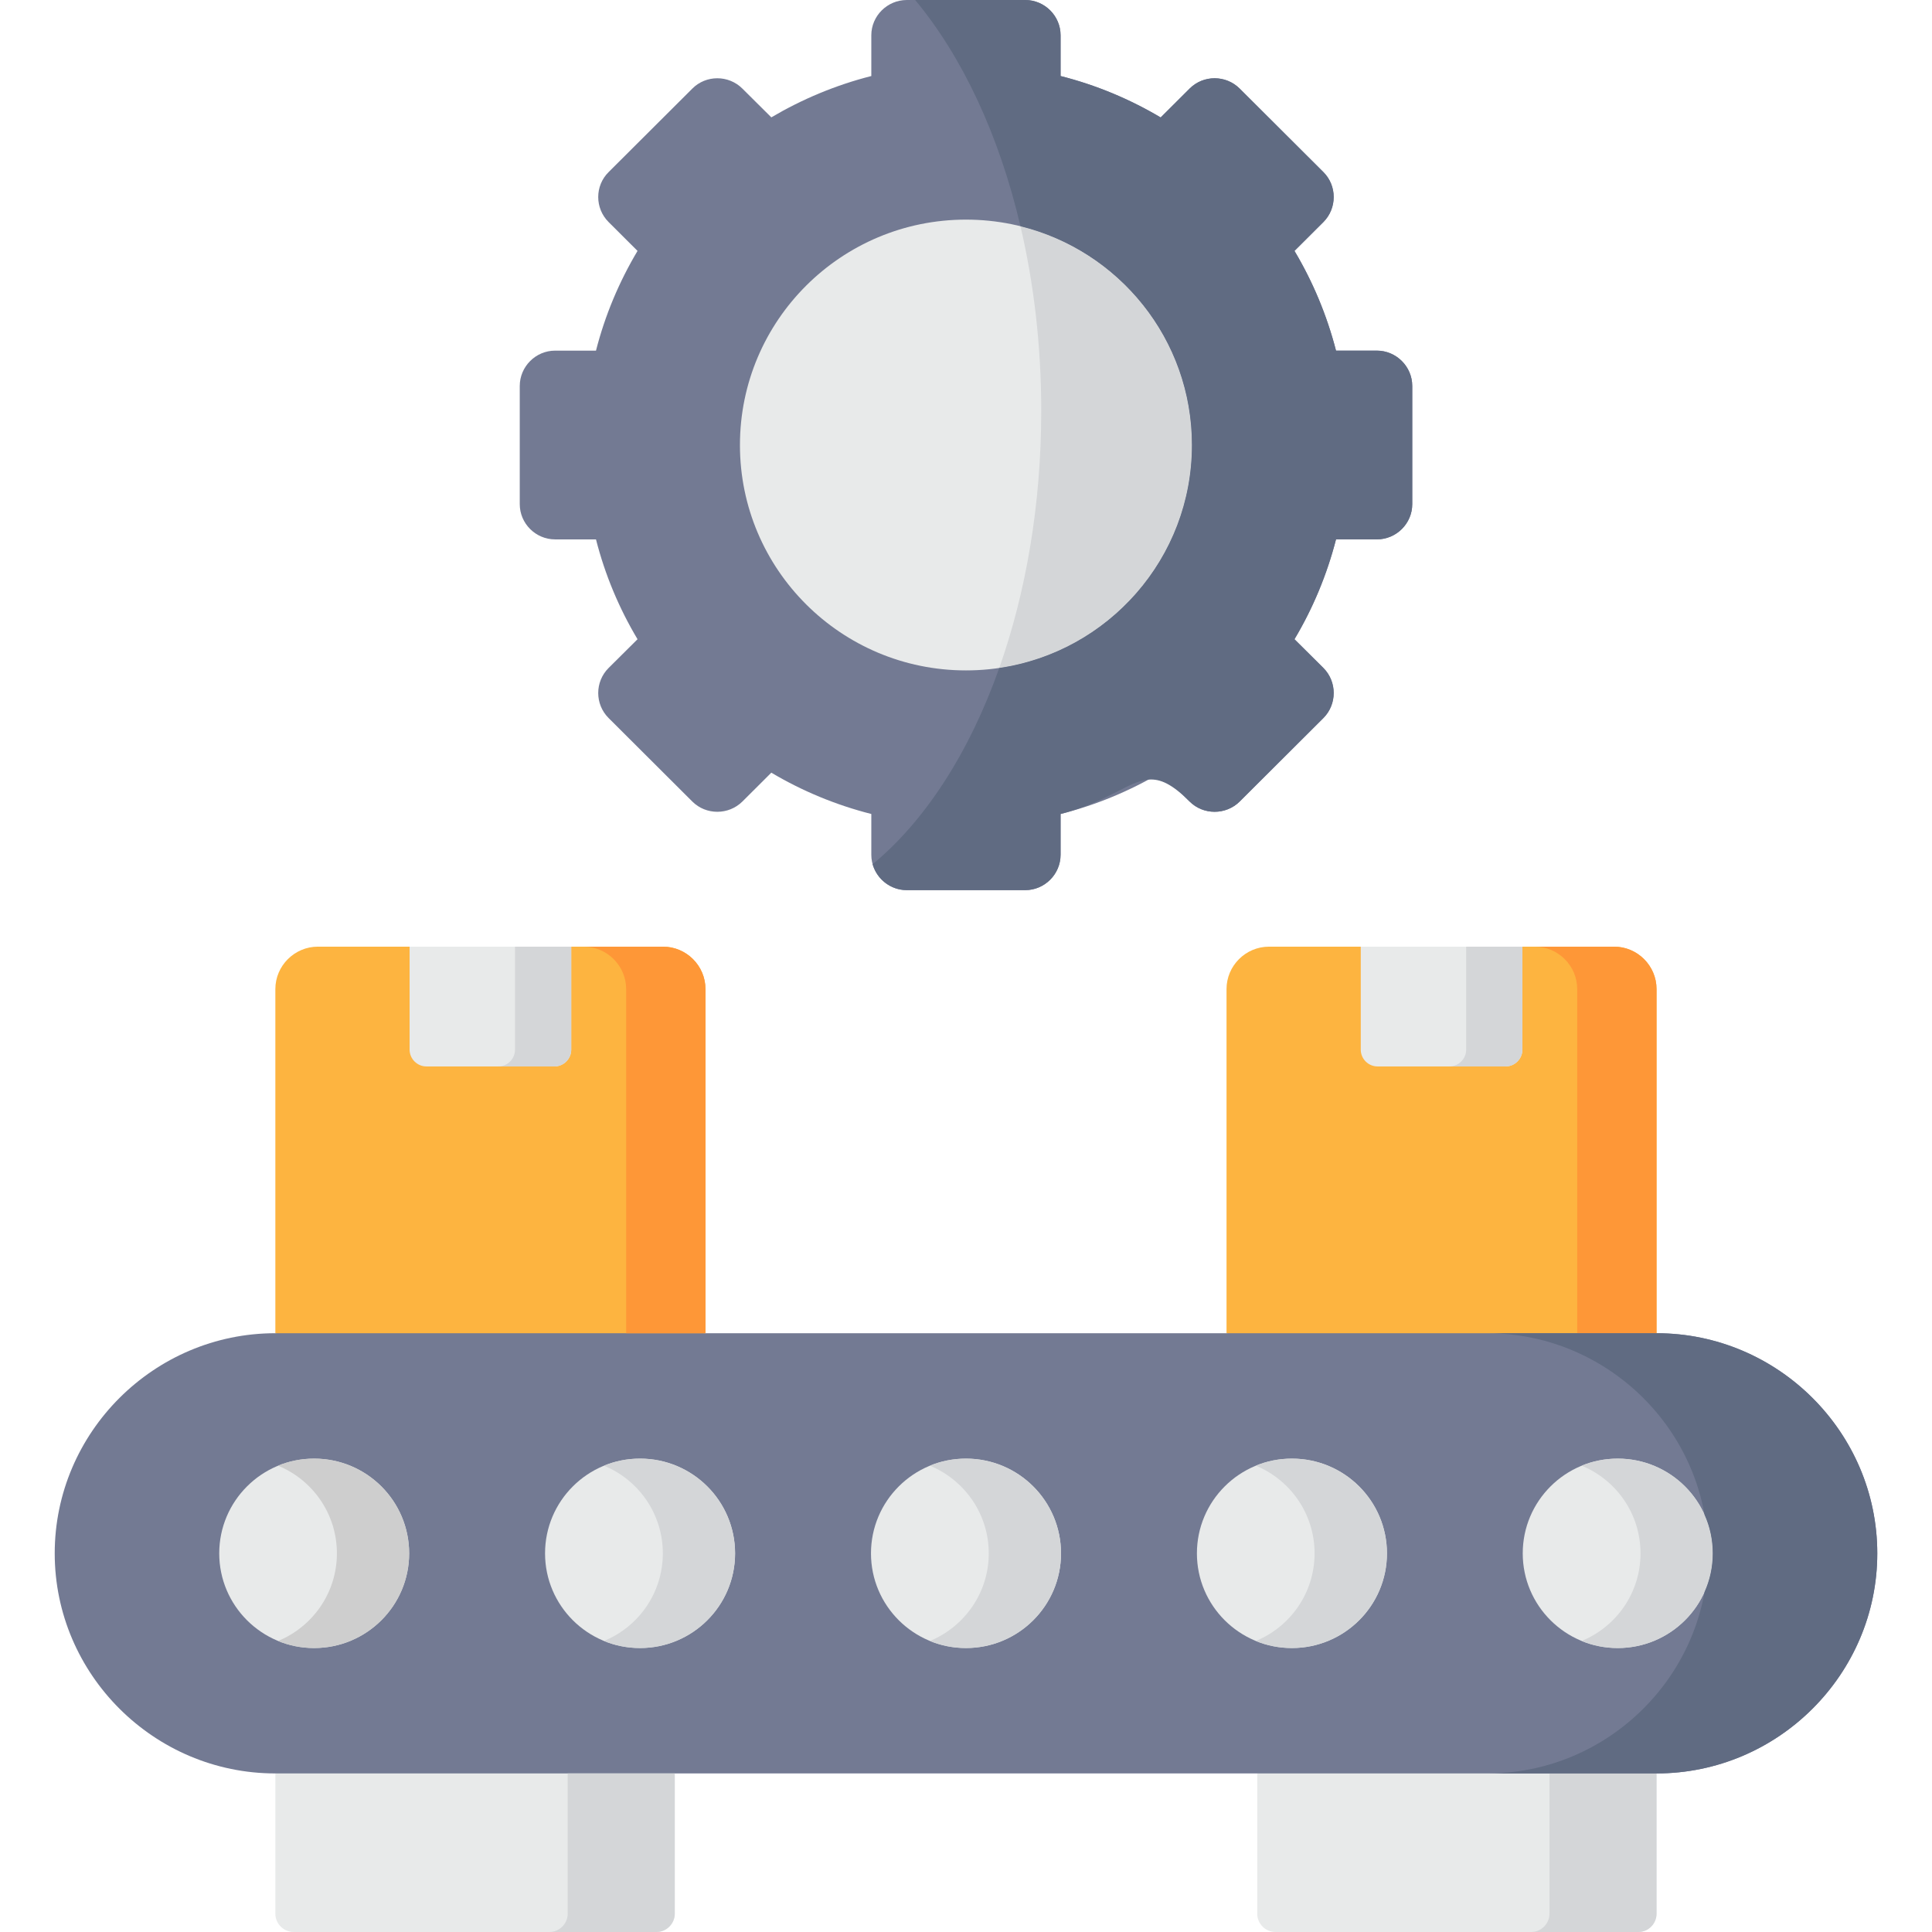 <svg id="Capa_1" enable-background="new 0 0 512 512" height="512" viewBox="0 0 512 512" width="512" xmlns="http://www.w3.org/2000/svg"><g><g><path clip-rule="evenodd" d="m230.907 20.149c-9.428 2.395-18.329 6.132-26.498 10.951l-7.671-7.622c-3.66-3.65-9.633-3.65-13.264 0l-22.194 22.136c-3.66 3.621-3.66 9.578 0 13.229l7.671 7.651c-4.86 8.147-8.608 17.025-11.009 26.428h-10.834c-5.153 0-9.37 4.234-9.37 9.374v31.305c0 5.14 4.216 9.345 9.37 9.345h10.834c2.401 9.432 6.149 18.31 11.009 26.457l-7.671 7.622c-3.66 3.65-3.66 9.607 0 13.258l22.194 22.135c3.631 3.621 9.604 3.621 13.264 0l7.671-7.651c8.169 4.848 17.07 8.556 26.498 10.951v10.805c0 5.14 4.246 9.374 9.399 9.374h31.388c5.153 0 9.37-4.234 9.37-9.374v-10.805c9.457-2.395 18.358-6.103 26.528-10.951l7.671 7.651c3.631 3.621 9.604 3.621 13.264 0l22.194-22.135c3.631-3.65 3.631-9.607 0-13.258l-7.671-7.622c4.86-8.147 8.579-17.025 11.009-26.457h10.804c5.183 0 9.399-4.205 9.399-9.345v-31.305c0-5.14-4.216-9.374-9.399-9.374h-10.804c-2.43-9.403-6.149-18.28-11.009-26.428l7.671-7.651c3.631-3.65 3.631-9.608 0-13.229l-22.194-22.135c-3.66-3.65-9.633-3.65-13.264 0l-7.671 7.651c-8.169-4.848-17.07-8.585-26.528-10.98v-10.805c0-5.14-4.216-9.345-9.37-9.345h-31.388c-5.153 0-9.399 4.205-9.399 9.345z" fill="#737a93" fill-rule="evenodd"/></g><g><path clip-rule="evenodd" d="m336.315 250.875c-6.207 0-11.273 5.052-11.273 11.243v45.614 45.584l56.979 18.251 56.979-18.251v-45.584-45.614c0-6.191-5.065-11.243-11.243-11.243-30.54 0-60.904 0-91.442 0z" fill="#fdb440" fill-rule="evenodd"/></g><g><path clip-rule="evenodd" d="m186.958 307.731v-45.614c0-6.191-5.065-11.243-11.273-11.243-30.539 0-60.902 0-91.441 0-6.178 0-11.273 5.052-11.273 11.243v45.614 45.584l48.546 17.521 65.44-17.521v-45.584z" fill="#fdb440" fill-rule="evenodd"/></g><g><path clip-rule="evenodd" d="m151.383 278.179v-27.304h-42.836v27.304c0 2.424 2.02 4.439 4.451 4.439h33.935c2.459 0 4.45-2.015 4.45-4.439z" fill="#e8eaea" fill-rule="evenodd"/></g><g><path clip-rule="evenodd" d="m403.453 278.179v-27.304h-42.836v27.304c0 2.424 1.991 4.439 4.451 4.439h33.935c2.43 0 4.45-2.015 4.45-4.439z" fill="#e8eaea" fill-rule="evenodd"/></g><g><path clip-rule="evenodd" d="m178.818 469.978-53.172-19.565-52.674 19.565v37.174c0 2.657 2.196 4.848 4.86 4.848h96.126c2.664 0 4.86-2.19 4.86-4.848z" fill="#e8eaea" fill-rule="evenodd"/></g><g><path clip-rule="evenodd" d="m438.999 469.978-47.902-19.565-57.916 19.565v37.174c0 2.657 2.167 4.848 4.86 4.848h96.126c2.664 0 4.831-2.19 4.831-4.848v-37.174z" fill="#e8eaea" fill-rule="evenodd"/></g><g><path clip-rule="evenodd" d="m186.958 353.316h-113.986c-32.149 0-58.472 26.253-58.472 58.346 0 32.064 26.323 58.317 58.472 58.317h105.847 154.363 105.817c32.179 0 58.501-26.253 58.501-58.317 0-32.093-26.323-58.346-58.501-58.346h-113.957-85.995z" fill="#737a93" fill-rule="evenodd"/></g><g><path clip-rule="evenodd" d="m108.43 411.662c0-13.871-11.273-25.114-25.181-25.114-13.879 0-25.151 11.243-25.151 25.114 0 13.842 11.273 25.085 25.151 25.085 13.908-.001 25.181-11.244 25.181-25.085z" fill="#e8eaea" fill-rule="evenodd"/></g><g><path clip-rule="evenodd" d="m169.625 436.746c13.908 0 25.181-11.243 25.181-25.085 0-13.871-11.273-25.114-25.181-25.114s-25.181 11.243-25.181 25.114c0 13.842 11.273 25.085 25.181 25.085z" fill="#e8eaea" fill-rule="evenodd"/></g><g><path clip-rule="evenodd" d="m256 436.746c13.908 0 25.181-11.243 25.181-25.085 0-13.871-11.273-25.114-25.181-25.114s-25.181 11.243-25.181 25.114c0 13.842 11.273 25.085 25.181 25.085z" fill="#e8eaea" fill-rule="evenodd"/></g><g><path clip-rule="evenodd" d="m367.556 411.662c0-13.871-11.273-25.114-25.181-25.114s-25.181 11.243-25.181 25.114c0 13.842 11.273 25.085 25.181 25.085 13.908-.001 25.181-11.244 25.181-25.085z" fill="#e8eaea" fill-rule="evenodd"/></g><g><path clip-rule="evenodd" d="m453.902 411.662c0-13.871-11.273-25.114-25.181-25.114s-25.181 11.243-25.181 25.114c0 13.842 11.273 25.085 25.181 25.085 13.909-.001 25.181-11.244 25.181-25.085z" fill="#e8eaea" fill-rule="evenodd"/></g><g><path clip-rule="evenodd" d="m186.958 353.316v-45.584-45.614c0-6.191-5.065-11.243-11.273-11.243-7.027 0-14.025 0-21.023 0 6.207 0 11.273 5.052 11.273 11.243v45.614 45.584z" fill="#fe9737" fill-rule="evenodd"/></g><g><path clip-rule="evenodd" d="m438.999 353.316v-45.584-45.614c0-6.191-5.065-11.243-11.243-11.243-7.027 0-14.025 0-21.052 0 6.207 0 11.273 5.052 11.273 11.243v45.614 45.584z" fill="#fe9737" fill-rule="evenodd"/></g><g><path clip-rule="evenodd" d="m151.383 278.179v-27.304h-14.903v27.304c0 2.424-1.962 4.41-4.392 4.439h14.845c2.459 0 4.45-2.015 4.45-4.439z" fill="#d4d6d8" fill-rule="evenodd"/></g><g><path clip-rule="evenodd" d="m403.453 278.179v-27.304h-14.903v27.304c0 2.424-1.991 4.41-4.421 4.439h14.874c2.43 0 4.45-2.015 4.45-4.439z" fill="#d4d6d8" fill-rule="evenodd"/></g><g><path clip-rule="evenodd" d="m108.43 411.662c0-13.871-11.273-25.114-25.181-25.114-3.367 0-6.617.642-9.575 1.869 9.165 3.767 15.606 12.732 15.606 23.245 0 10.484-6.442 19.449-15.606 23.216 2.957 1.226 6.207 1.869 9.575 1.869 13.908-.001 25.181-11.244 25.181-25.085z" fill="#cecece" fill-rule="evenodd"/></g><g><path clip-rule="evenodd" d="m194.805 411.662c0-13.871-11.273-25.114-25.181-25.114-3.396 0-6.617.642-9.574 1.869 9.165 3.767 15.606 12.732 15.606 23.245 0 10.484-6.442 19.449-15.606 23.216 2.957 1.226 6.178 1.869 9.574 1.869 13.908-.001 25.181-11.244 25.181-25.085z" fill="#d4d6d8" fill-rule="evenodd"/></g><g><path clip-rule="evenodd" d="m281.181 411.662c0-13.871-11.273-25.114-25.181-25.114-3.396 0-6.617.642-9.574 1.869 9.135 3.767 15.606 12.732 15.606 23.245 0 10.484-6.471 19.449-15.606 23.216 2.957 1.226 6.178 1.869 9.574 1.869 13.908-.001 25.181-11.244 25.181-25.085z" fill="#d4d6d8" fill-rule="evenodd"/></g><g><path clip-rule="evenodd" d="m367.556 411.662c0-13.871-11.273-25.114-25.181-25.114-3.396 0-6.647.642-9.575 1.869 9.135 3.767 15.577 12.732 15.577 23.245 0 10.484-6.442 19.449-15.577 23.216 2.928 1.226 6.178 1.869 9.575 1.869 13.908-.001 25.181-11.244 25.181-25.085z" fill="#d4d6d8" fill-rule="evenodd"/></g><g><path clip-rule="evenodd" d="m453.902 411.662c0-13.871-11.273-25.114-25.181-25.114-3.367 0-6.617.642-9.574 1.869 9.165 3.767 15.606 12.732 15.606 23.245 0 10.484-6.442 19.449-15.606 23.216 2.957 1.226 6.207 1.869 9.574 1.869 13.909-.001 25.181-11.244 25.181-25.085z" fill="#d4d6d8" fill-rule="evenodd"/></g><g><path clip-rule="evenodd" d="m178.818 507.152v-37.174h-28.372v37.174c0 2.628-2.167 4.818-4.802 4.848h28.314c2.664 0 4.86-2.19 4.86-4.848z" fill="#d4d6d8" fill-rule="evenodd"/></g><g><path clip-rule="evenodd" d="m438.999 507.152v-37.174h-28.372v37.174c0 2.628-2.167 4.818-4.802 4.848h28.343c2.664 0 4.831-2.19 4.831-4.848z" fill="#d4d6d8" fill-rule="evenodd"/></g><g><path clip-rule="evenodd" d="m196.093 117.947c0 32.969 26.82 59.718 59.907 59.718s59.877-26.749 59.877-59.718c0-32.998-26.791-59.747-59.877-59.747s-59.907 26.749-59.907 59.747z" fill="#e8eaea" fill-rule="evenodd"/></g><g><path clip-rule="evenodd" d="m275.94 108.836c0 24.909-4.07 48.213-11.126 68.187 28.899-4.234 51.064-29.085 51.064-59.076 0-28.034-19.325-51.542-45.442-57.995 3.542 15.156 5.504 31.655 5.504 48.884z" fill="#d4d6d8" fill-rule="evenodd"/></g><g><path clip-rule="evenodd" d="m270.435 59.952c26.118 6.454 45.442 29.961 45.442 57.995 0 29.991-22.165 54.842-51.064 59.076-7.906 22.34-19.588 40.474-33.555 52.009 1.113 3.942 4.743 6.862 9.047 6.862h31.388c5.153 0 9.37-4.234 9.37-9.374v-10.805c12.561-3.183 17.89-8.702 23.307-9.111 3.133-.263 6.266 1.197 10.892 5.811 3.631 3.621 9.604 3.621 13.264 0l22.194-22.135c3.631-3.65 3.631-9.607 0-13.258l-7.671-7.622c4.86-8.147 8.579-17.025 11.009-26.457h10.804c5.183 0 9.399-4.205 9.399-9.345v-31.305c0-5.14-4.216-9.374-9.399-9.374h-10.804c-2.43-9.403-6.149-18.28-11.009-26.428l7.671-7.651c3.631-3.65 3.631-9.608 0-13.229l-22.194-22.135c-3.66-3.65-9.633-3.65-13.264 0l-7.671 7.651c-8.169-4.848-17.07-8.585-26.528-10.98v-10.802c0-5.11-4.187-9.315-9.311-9.345h-.059-29.163c12.445 14.951 22.225 35.714 27.905 59.952z" fill="#606b82" fill-rule="evenodd"/></g><g><path clip-rule="evenodd" d="m497.5 411.662c0-32.093-26.323-58.346-58.501-58.346h-21.023-23.804c9.282 0 18.066 2.19 25.883 6.074 16.338 8.118 28.401 23.624 31.681 42.051 1.405 3.125 2.167 6.57 2.167 10.221 0 3.621-.761 7.067-2.167 10.192-3.162 17.755-14.464 32.794-29.865 41.117-8.228 4.468-17.626 6.979-27.582 7.008h.029 16.309 28.372c32.178-.001 58.501-26.253 58.501-58.317z" fill="#606b82" fill-rule="evenodd"/></g></g></svg>